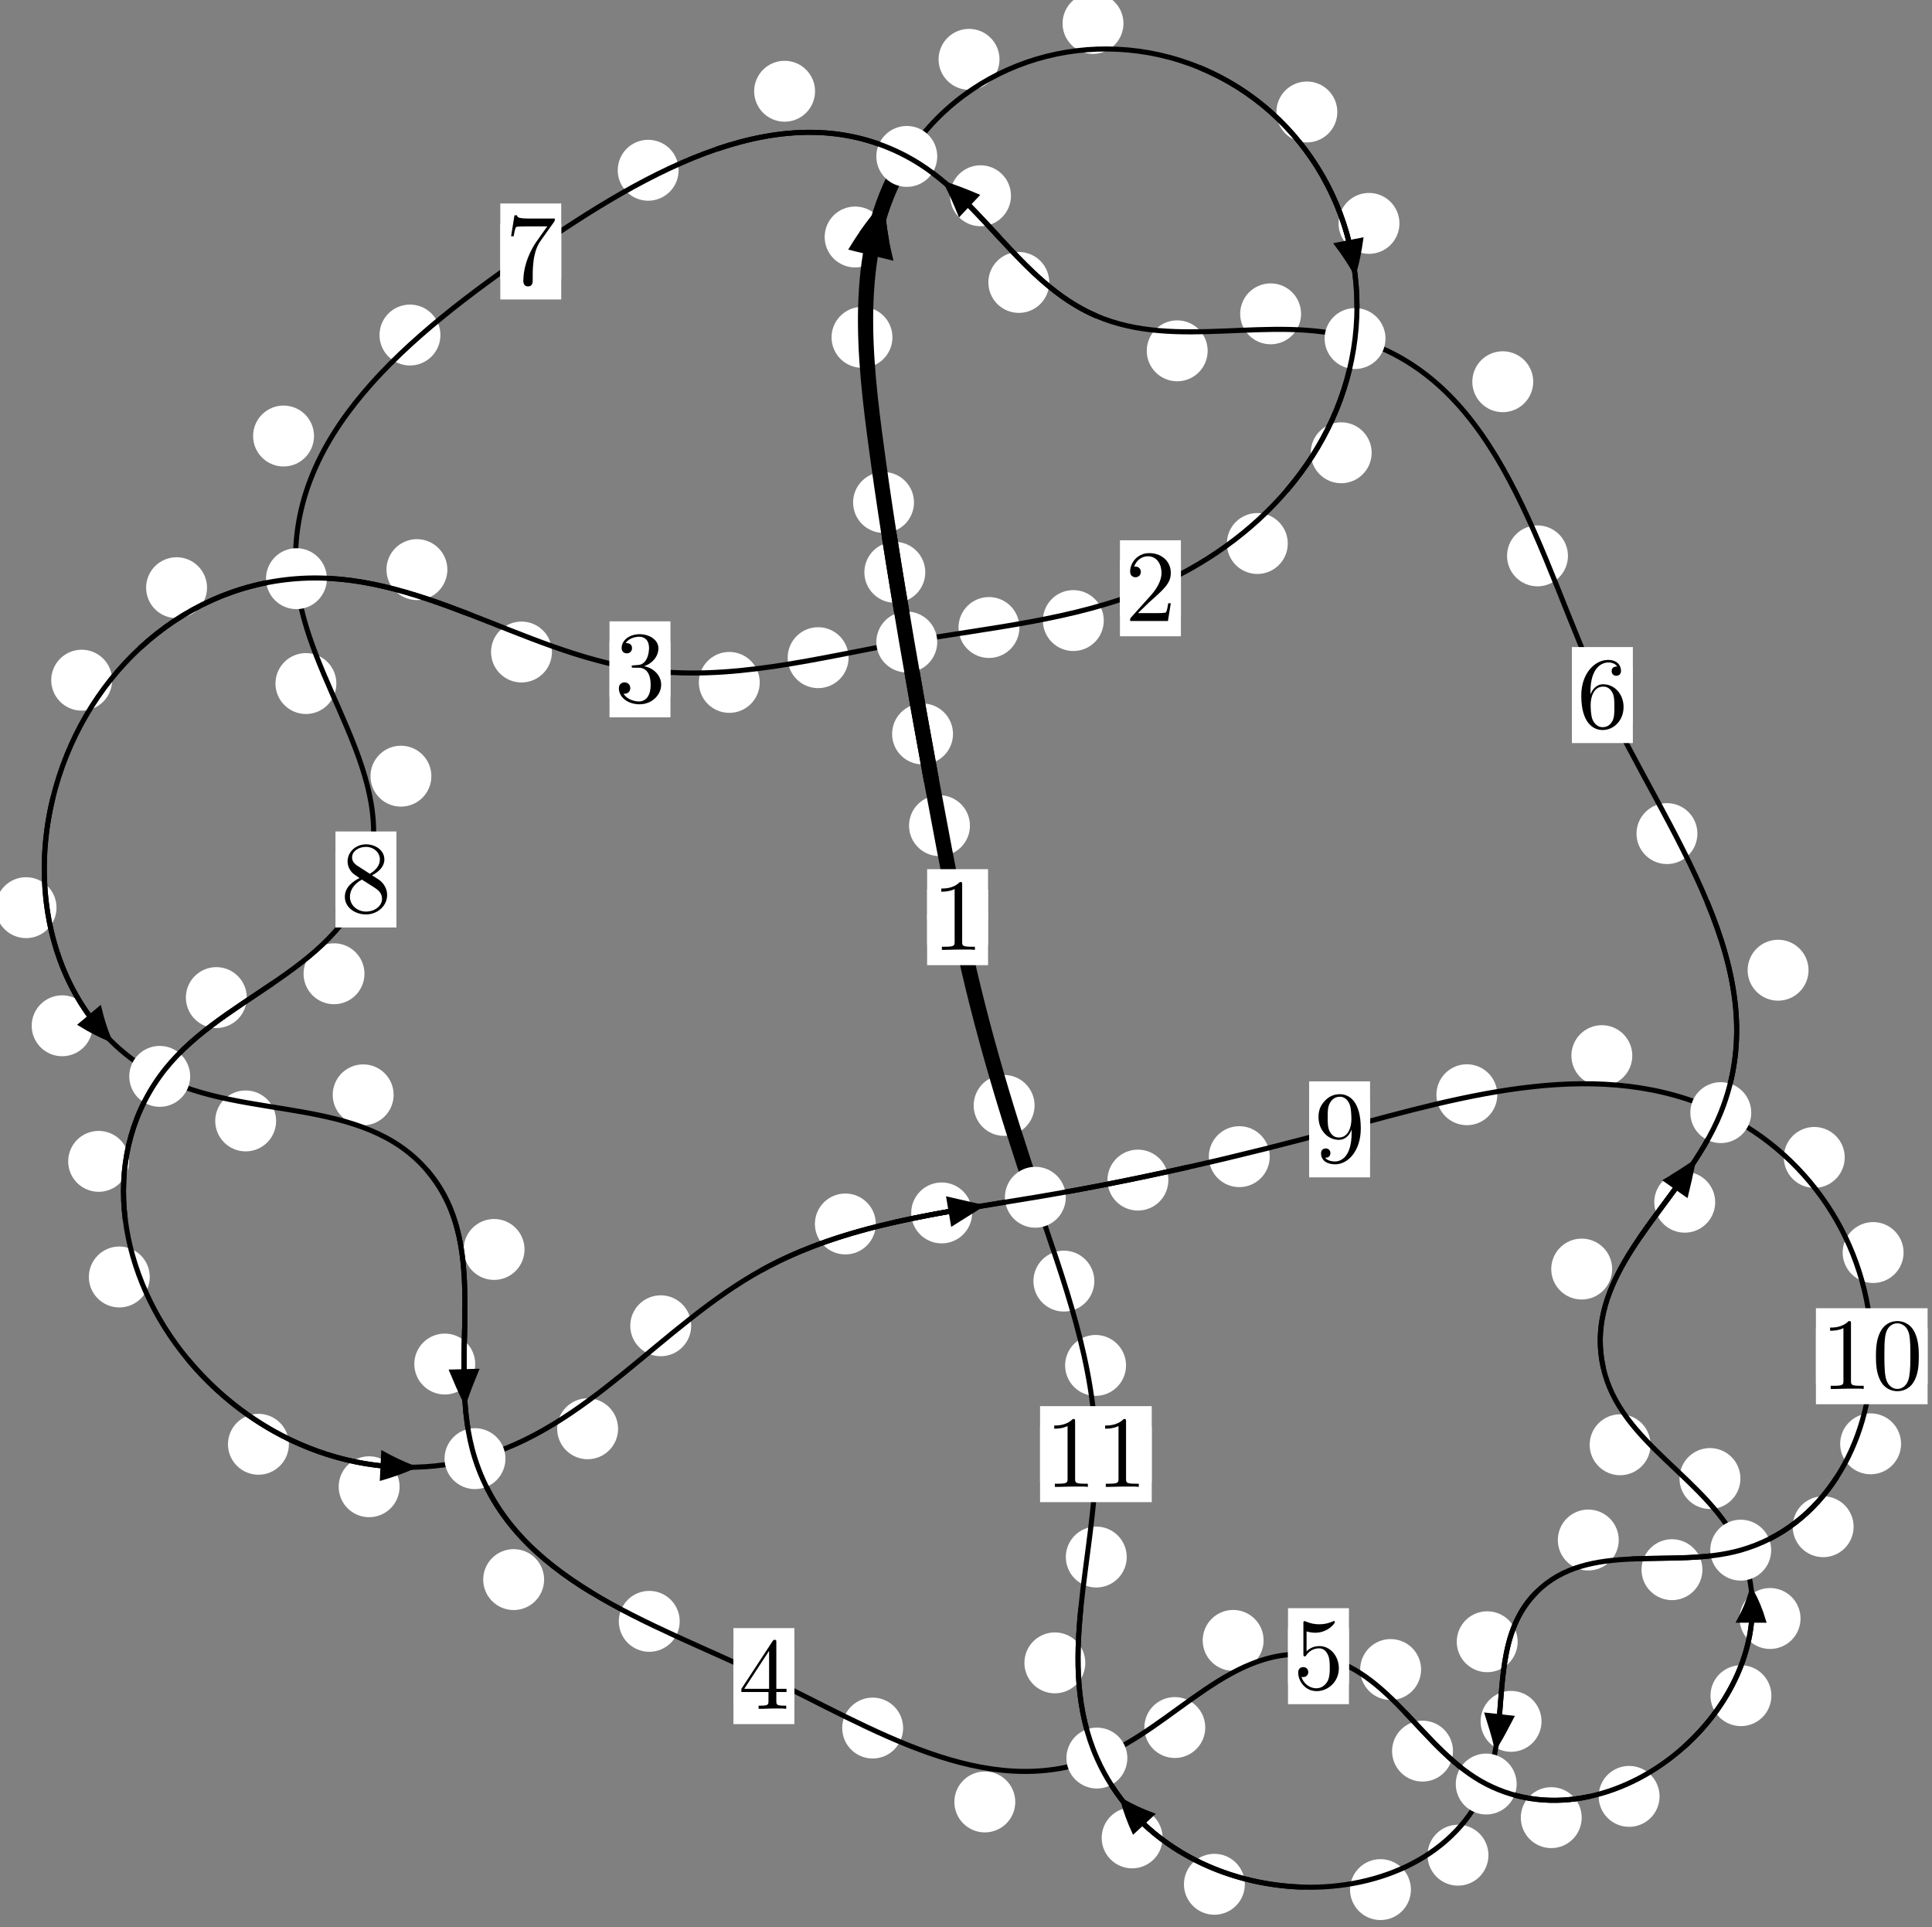 <?xml version="1.0"?>
<!-- Created by MetaPost 1.999 on 2021.07.06:0002 -->
<svg version="1.1" xmlns="http://www.w3.org/2000/svg" xmlns:xlink="http://www.w3.org/1999/xlink" width="189.624" height="189.101" viewBox="0 0 189.624 189.101">
<rect x="0" y="0" width="189.624" height="189.101" fill="#808080" stroke="none"/>
<!-- Original BoundingBox: -89.430145 -125.412384 100.193497 63.689087 -->
  <defs>
    <g transform="scale(0.01,0.01)" id="GLYPHcmr10_48">
      <path style="fill-rule: evenodd;" d="M460 -320C460 -400,455 -480,420 -554C374 -650,292 -666,250 -666C190 -666,117 -640,76 -547C44 -478,39 -400,39 -320C39 -245,43 -155,84 -79C127 2,200 22,249 22C303 22,379 1,423 -94C455 -163,460 -241,460 -320M249 -0C210 -0,151 -25,133 -121C122 -181,122 -273,122 -332C122 -396,122 -462,130 -516C149 -635,224 -644,249 -644C282 -644,348 -626,367 -527C377 -471,377 -395,377 -332C377 -257,377 -189,366 -125C351 -30,294 -0,249 -0"></path>
    </g>
    <g transform="scale(0.01,0.01)" id="GLYPHcmr10_49">
      <path style="fill-rule: evenodd;" d="M294 -640C294 -664,294 -666,271 -666C209 -602,121 -602,89 -602L89 -571C109 -571,168 -571,220 -597L220 -79C220 -43,217 -31,127 -31L95 -31L95 -0L257 -0L130 -3L217 -3L257 -3L297 -3L384 -3L419 -0L419 -31L387 -31C297 -31,294 -42,294 -79"></path>
    </g>
    <g transform="scale(0.01,0.01)" id="GLYPHcmr10_50">
      <path style="fill-rule: evenodd;" d="M127 -77L233 -180C389 -318,449 -372,449 -472C449 -586,359 -666,237 -666C124 -666,50 -574,50 -485C50 -429,100 -429,103 -429C120 -429,155 -441,155 -482C155 -508,137 -534,102 -534C94 -534,92 -534,89 -533C112 -598,166 -635,224 -635C315 -635,358 -554,358 -472C358 -392,308 -313,253 -251L61 -37C50 -26,50 -24,50 -0L421 -0L449 -174L424 -174C419 -144,412 -100,402 -85C395 -77,329 -77,307 -77"></path>
    </g>
    <g transform="scale(0.01,0.01)" id="GLYPHcmr10_51">
      <path style="fill-rule: evenodd;" d="M290 -352C372 -379,430 -449,430 -528C430 -610,342 -666,246 -666C145 -666,69 -606,69 -530C69 -497,91 -478,120 -478C151 -478,171 -500,171 -529C171 -579,124 -579,109 -579C140 -628,206 -641,242 -641C283 -641,338 -619,338 -529C338 -517,336 -459,310 -415C280 -367,246 -364,221 -363C213 -362,189 -360,182 -360C174 -359,167 -358,167 -348C167 -337,174 -337,191 -337L235 -337C317 -337,354 -269,354 -171C354 -35,285 -6,241 -6C198 -6,123 -23,88 -82C123 -77,154 -99,154 -137C154 -173,127 -193,98 -193C74 -193,42 -179,42 -135C42 -44,135 22,244 22C366 22,457 -69,457 -171C457 -253,394 -331,290 -352"></path>
    </g>
    <g transform="scale(0.01,0.01)" id="GLYPHcmr10_52">
      <path style="fill-rule: evenodd;" d="M294 -165L294 -78C294 -42,292 -31,218 -31L197 -31L197 -0L332 -0L238 -3L290 -3L332 -3L374 -3L427 -3L468 -0L468 -31L447 -31C373 -31,371 -42,371 -78L371 -165L471 -165L471 -196L371 -196L371 -651C371 -671,371 -677,355 -677C346 -677,343 -677,335 -665L28 -196L28 -165M300 -196L56 -196L300 -569"></path>
    </g>
    <g transform="scale(0.01,0.01)" id="GLYPHcmr10_53">
      <path style="fill-rule: evenodd;" d="M449 -201C449 -320,367 -420,259 -420C211 -420,168 -404,132 -369L132 -564C152 -558,185 -551,217 -551C340 -551,410 -642,410 -655C410 -661,407 -666,400 -666C399 -666,397 -666,392 -663C372 -654,323 -634,256 -634C216 -634,170 -641,123 -662C115 -665,113 -665,111 -665C101 -665,101 -657,101 -641L101 -345C101 -327,101 -319,115 -319C122 -319,124 -322,128 -328C139 -344,176 -398,257 -398C309 -398,334 -352,342 -334C358 -297,360 -258,360 -208C360 -173,360 -113,336 -71C312 -32,275 -6,229 -6C156 -6,99 -59,82 -118C85 -117,88 -116,99 -116C132 -116,149 -141,149 -165C149 -189,132 -214,99 -214C85 -214,50 -207,50 -161C50 -75,119 22,231 22C347 22,449 -74,449 -201"></path>
    </g>
    <g transform="scale(0.01,0.01)" id="GLYPHcmr10_54">
      <path style="fill-rule: evenodd;" d="M132 -328L132 -352C132 -605,256 -641,307 -641C331 -641,373 -635,395 -601C380 -601,340 -601,340 -556C340 -525,364 -510,386 -510C402 -510,432 -519,432 -558C432 -618,388 -666,305 -666C177 -666,42 -537,42 -316C42 -49,158 22,251 22C362 22,457 -72,457 -204C457 -331,368 -427,257 -427C189 -427,152 -376,132 -328M251 -6C188 -6,158 -66,152 -81C134 -128,134 -208,134 -226C134 -304,166 -404,256 -404C272 -404,318 -404,349 -342C367 -305,367 -254,367 -205C367 -157,367 -107,350 -71C320 -11,274 -6,251 -6"></path>
    </g>
    <g transform="scale(0.01,0.01)" id="GLYPHcmr10_55">
      <path style="fill-rule: evenodd;" d="M476 -609C485 -621,485 -623,485 -644L242 -644C120 -644,118 -657,114 -676L89 -676L56 -470L81 -470C84 -486,93 -549,106 -561C113 -567,191 -567,204 -567L411 -567C400 -551,321 -442,299 -409C209 -274,176 -135,176 -33C176 -23,176 22,222 22C268 22,268 -23,268 -33L268 -84C268 -139,271 -194,279 -248C283 -271,297 -357,341 -419"></path>
    </g>
    <g transform="scale(0.01,0.01)" id="GLYPHcmr10_56">
      <path style="fill-rule: evenodd;" d="M163 -457C117 -487,113 -521,113 -538C113 -599,178 -641,249 -641C322 -641,386 -589,386 -517C386 -460,347 -412,287 -377M309 -362C381 -399,430 -451,430 -517C430 -609,341 -666,250 -666C150 -666,69 -592,69 -499C69 -481,71 -436,113 -389C124 -377,161 -352,186 -335C128 -306,42 -250,42 -151C42 -45,144 22,249 22C362 22,457 -61,457 -168C457 -204,446 -249,408 -291C389 -312,373 -322,309 -362M209 -320L332 -242C360 -223,407 -193,407 -132C407 -58,332 -6,250 -6C164 -6,92 -68,92 -151C92 -209,124 -273,209 -320"></path>
    </g>
    <g transform="scale(0.01,0.01)" id="GLYPHcmr10_57">
      <path style="fill-rule: evenodd;" d="M367 -318L367 -286C367 -52,263 -6,205 -6C188 -6,134 -8,107 -42C151 -42,159 -71,159 -88C159 -119,135 -134,113 -134C97 -134,67 -125,67 -86C67 -19,121 22,206 22C335 22,457 -114,457 -329C457 -598,342 -666,253 -666C198 -666,149 -648,106 -603C65 -558,42 -516,42 -441C42 -316,130 -218,242 -218C303 -218,344 -260,367 -318M243 -241C227 -241,181 -241,150 -304C132 -341,132 -391,132 -440C132 -494,132 -541,153 -578C180 -628,218 -641,253 -641C299 -641,332 -607,349 -562C361 -530,365 -467,365 -421C365 -338,331 -241,243 -241"></path>
    </g>
  </defs>
  <path d="M95.199 81.022C95.199 80.229,94.884 79.469,94.323 78.909C93.763 78.348,93.003 78.033,92.21 78.033C91.417 78.033,90.657 78.348,90.097 78.909C89.536 79.469,89.221 80.229,89.221 81.022C89.221 81.815,89.536 82.575,90.097 83.135C90.657 83.696,91.417 84.011,92.21 84.011C93.003 84.011,93.763 83.696,94.323 83.135C94.884 82.575,95.199 81.815,95.199 81.022Z" style="fill: rgb(100%,100%,100%);stroke: none;"></path>
  <path d="M96.975 90.001C96.975 89.208,96.66 88.448,96.1 87.887C95.539 87.327,94.779 87.012,93.986 87.012C93.194 87.012,92.434 87.327,91.873 87.887C91.313 88.448,90.998 89.208,90.998 90.001C90.998 90.793,91.313 91.554,91.873 92.114C92.434 92.674,93.194 92.989,93.986 92.989C94.779 92.989,95.539 92.674,96.1 92.114C96.66 91.554,96.975 90.793,96.975 90.001Z" style="fill: rgb(100%,100%,100%);stroke: none;"></path>
  <path d="M90.815 56.159C90.815 55.366,90.5 54.606,89.94 54.045C89.379 53.485,88.619 53.17,87.826 53.17C87.034 53.17,86.273 53.485,85.713 54.045C85.153 54.606,84.838 55.366,84.838 56.159C84.838 56.951,85.153 57.712,85.713 58.272C86.273 58.833,87.034 59.147,87.826 59.147C88.619 59.147,89.379 58.833,89.94 58.272C90.5 57.712,90.815 56.951,90.815 56.159Z" style="fill: rgb(100%,100%,100%);stroke: none;"></path>
  <path d="M93.536 72.021C93.536 71.228,93.221 70.468,92.661 69.908C92.1 69.347,91.34 69.032,90.548 69.032C89.755 69.032,88.995 69.347,88.434 69.908C87.874 70.468,87.559 71.228,87.559 72.021C87.559 72.814,87.874 73.574,88.434 74.134C88.995 74.695,89.755 75.01,90.548 75.01C91.34 75.01,92.1 74.695,92.661 74.134C93.221 73.574,93.536 72.814,93.536 72.021Z" style="fill: rgb(100%,100%,100%);stroke: none;"></path>
  <path d="M87.593 33.104C87.593 32.312,87.278 31.551,86.718 30.991C86.157 30.43,85.397 30.115,84.605 30.115C83.812 30.115,83.052 30.43,82.491 30.991C81.931 31.551,81.616 32.312,81.616 33.104C81.616 33.897,81.931 34.657,82.491 35.218C83.052 35.778,83.812 36.093,84.605 36.093C85.397 36.093,86.157 35.778,86.718 35.218C87.278 34.657,87.593 33.897,87.593 33.104Z" style="fill: rgb(100%,100%,100%);stroke: none;"></path>
  <path d="M89.707 49.306C89.707 48.513,89.392 47.753,88.832 47.192C88.271 46.632,87.511 46.317,86.719 46.317C85.926 46.317,85.166 46.632,84.605 47.192C84.045 47.753,83.73 48.513,83.73 49.306C83.73 50.098,84.045 50.858,84.605 51.419C85.166 51.979,85.926 52.294,86.719 52.294C87.511 52.294,88.271 51.979,88.832 51.419C89.392 50.858,89.707 50.098,89.707 49.306Z" style="fill: rgb(100%,100%,100%);stroke: none;"></path>
  <path d="M98.099 5.823C98.099 5.03,97.784 4.27,97.223 3.71C96.663 3.149,95.903 2.834,95.11 2.834C94.317 2.834,93.557 3.149,92.997 3.71C92.436 4.27,92.121 5.03,92.121 5.823C92.121 6.616,92.436 7.376,92.997 7.936C93.557 8.497,94.317 8.812,95.11 8.812C95.903 8.812,96.663 8.497,97.223 7.936C97.784 7.376,98.099 6.616,98.099 5.823Z" style="fill: rgb(100%,100%,100%);stroke: none;"></path>
  <path d="M86.918 23.255C86.918 22.463,86.603 21.702,86.043 21.142C85.482 20.581,84.722 20.267,83.929 20.267C83.137 20.267,82.377 20.581,81.816 21.142C81.256 21.702,80.941 22.463,80.941 23.255C80.941 24.048,81.256 24.808,81.816 25.369C82.377 25.929,83.137 26.244,83.929 26.244C84.722 26.244,85.482 25.929,86.043 25.369C86.603 24.808,86.918 24.048,86.918 23.255Z" style="fill: rgb(100%,100%,100%);stroke: none;"></path>
  <path d="M131.257 10.988C131.257 10.195,130.942 9.435,130.382 8.874C129.821 8.314,129.061 7.999,128.268 7.999C127.476 7.999,126.715 8.314,126.155 8.874C125.595 9.435,125.28 10.195,125.28 10.988C125.28 11.78,125.595 12.541,126.155 13.101C126.715 13.662,127.476 13.976,128.268 13.976C129.061 13.976,129.821 13.662,130.382 13.101C130.942 12.541,131.257 11.78,131.257 10.988Z" style="fill: rgb(100%,100%,100%);stroke: none;"></path>
  <path d="M110.267 2.3C110.267 1.507,109.952 0.747,109.392 0.186C108.832 -0.374,108.071 -0.689,107.279 -0.689C106.486 -0.689,105.726 -0.374,105.165 0.186C104.605 0.747,104.29 1.507,104.29 2.3C104.29 3.092,104.605 3.852,105.165 4.413C105.726 4.973,106.486 5.288,107.279 5.288C108.071 5.288,108.832 4.973,109.392 4.413C109.952 3.852,110.267 3.092,110.267 2.3Z" style="fill: rgb(100%,100%,100%);stroke: none;"></path>
  <path d="M134.627 44.43C134.627 43.637,134.312 42.877,133.751 42.317C133.191 41.756,132.431 41.441,131.638 41.441C130.845 41.441,130.085 41.756,129.525 42.317C128.964 42.877,128.649 43.637,128.649 44.43C128.649 45.223,128.964 45.983,129.525 46.543C130.085 47.104,130.845 47.419,131.638 47.419C132.431 47.419,133.191 47.104,133.751 46.543C134.312 45.983,134.627 45.223,134.627 44.43Z" style="fill: rgb(100%,100%,100%);stroke: none;"></path>
  <path d="M137.354 21.921C137.354 21.128,137.039 20.368,136.479 19.808C135.918 19.247,135.158 18.932,134.365 18.932C133.573 18.932,132.813 19.247,132.252 19.808C131.692 20.368,131.377 21.128,131.377 21.921C131.377 22.714,131.692 23.474,132.252 24.034C132.813 24.595,133.573 24.91,134.365 24.91C135.158 24.91,135.918 24.595,136.479 24.034C137.039 23.474,137.354 22.714,137.354 21.921Z" style="fill: rgb(100%,100%,100%);stroke: none;"></path>
  <path d="M108.334 60.895C108.334 60.102,108.019 59.342,107.459 58.781C106.898 58.221,106.138 57.906,105.345 57.906C104.553 57.906,103.793 58.221,103.232 58.781C102.672 59.342,102.357 60.102,102.357 60.895C102.357 61.687,102.672 62.448,103.232 63.008C103.793 63.569,104.553 63.883,105.345 63.883C106.138 63.883,106.898 63.569,107.459 63.008C108.019 62.448,108.334 61.687,108.334 60.895Z" style="fill: rgb(100%,100%,100%);stroke: none;"></path>
  <path d="M126.394 53.333C126.394 52.541,126.079 51.78,125.519 51.22C124.958 50.659,124.198 50.344,123.406 50.344C122.613 50.344,121.853 50.659,121.292 51.22C120.732 51.78,120.417 52.541,120.417 53.333C120.417 54.126,120.732 54.886,121.292 55.447C121.853 56.007,122.613 56.322,123.406 56.322C124.198 56.322,124.958 56.007,125.519 55.447C126.079 54.886,126.394 54.126,126.394 53.333Z" style="fill: rgb(100%,100%,100%);stroke: none;"></path>
  <path d="M83.288 64.536C83.288 63.743,82.973 62.983,82.412 62.423C81.852 61.862,81.092 61.547,80.299 61.547C79.506 61.547,78.746 61.862,78.186 62.423C77.625 62.983,77.31 63.743,77.31 64.536C77.31 65.329,77.625 66.089,78.186 66.649C78.746 67.21,79.506 67.525,80.299 67.525C81.092 67.525,81.852 67.21,82.412 66.649C82.973 66.089,83.288 65.329,83.288 64.536Z" style="fill: rgb(100%,100%,100%);stroke: none;"></path>
  <path d="M100.054 61.576C100.054 60.784,99.74 60.023,99.179 59.463C98.619 58.902,97.858 58.588,97.066 58.588C96.273 58.588,95.513 58.902,94.952 59.463C94.392 60.023,94.077 60.784,94.077 61.576C94.077 62.369,94.392 63.129,94.952 63.69C95.513 64.25,96.273 64.565,97.066 64.565C97.858 64.565,98.619 64.25,99.179 63.69C99.74 63.129,100.054 62.369,100.054 61.576Z" style="fill: rgb(100%,100%,100%);stroke: none;"></path>
  <path d="M54.173 63.981C54.173 63.189,53.858 62.429,53.297 61.868C52.737 61.308,51.977 60.993,51.184 60.993C50.391 60.993,49.631 61.308,49.071 61.868C48.51 62.429,48.195 63.189,48.195 63.981C48.195 64.774,48.51 65.534,49.071 66.095C49.631 66.655,50.391 66.97,51.184 66.97C51.977 66.97,52.737 66.655,53.297 66.095C53.858 65.534,54.173 64.774,54.173 63.981Z" style="fill: rgb(100%,100%,100%);stroke: none;"></path>
  <path d="M74.568 66.963C74.568 66.171,74.253 65.41,73.693 64.85C73.133 64.289,72.372 63.974,71.58 63.974C70.787 63.974,70.027 64.289,69.466 64.85C68.906 65.41,68.591 66.171,68.591 66.963C68.591 67.756,68.906 68.516,69.466 69.077C70.027 69.637,70.787 69.952,71.58 69.952C72.372 69.952,73.133 69.637,73.693 69.077C74.253 68.516,74.568 67.756,74.568 66.963Z" style="fill: rgb(100%,100%,100%);stroke: none;"></path>
  <path d="M20.319 57.67C20.319 56.877,20.004 56.117,19.443 55.556C18.883 54.996,18.123 54.681,17.33 54.681C16.537 54.681,15.777 54.996,15.217 55.556C14.656 56.117,14.341 56.877,14.341 57.67C14.341 58.462,14.656 59.222,15.217 59.783C15.777 60.343,16.537 60.658,17.33 60.658C18.123 60.658,18.883 60.343,19.443 59.783C20.004 59.222,20.319 58.462,20.319 57.67Z" style="fill: rgb(100%,100%,100%);stroke: none;"></path>
  <path d="M43.908 55.895C43.908 55.103,43.593 54.342,43.033 53.782C42.472 53.222,41.712 52.907,40.92 52.907C40.127 52.907,39.367 53.222,38.806 53.782C38.246 54.342,37.931 55.103,37.931 55.895C37.931 56.688,38.246 57.448,38.806 58.009C39.367 58.569,40.127 58.884,40.92 58.884C41.712 58.884,42.472 58.569,43.033 58.009C43.593 57.448,43.908 56.688,43.908 55.895Z" style="fill: rgb(100%,100%,100%);stroke: none;"></path>
  <path d="M5.547 89.068C5.547 88.275,5.232 87.515,4.672 86.955C4.111 86.394,3.351 86.079,2.559 86.079C1.766 86.079,1.006 86.394,0.445 86.955C-0.115 87.515,-0.43 88.275,-0.43 89.068C-0.43 89.861,-0.115 90.621,0.445 91.181C1.006 91.742,1.766 92.057,2.559 92.057C3.351 92.057,4.111 91.742,4.672 91.181C5.232 90.621,5.547 89.861,5.547 89.068Z" style="fill: rgb(100%,100%,100%);stroke: none;"></path>
  <path d="M11.006 66.744C11.006 65.952,10.691 65.191,10.13 64.631C9.57 64.071,8.81 63.756,8.017 63.756C7.224 63.756,6.464 64.071,5.904 64.631C5.343 65.191,5.028 65.952,5.028 66.744C5.028 67.537,5.343 68.297,5.904 68.858C6.464 69.418,7.224 69.733,8.017 69.733C8.81 69.733,9.57 69.418,10.13 68.858C10.691 68.297,11.006 67.537,11.006 66.744Z" style="fill: rgb(100%,100%,100%);stroke: none;"></path>
  <path d="M27.101 109.995C27.101 109.202,26.786 108.442,26.226 107.882C25.665 107.321,24.905 107.006,24.113 107.006C23.32 107.006,22.56 107.321,21.999 107.882C21.439 108.442,21.124 109.202,21.124 109.995C21.124 110.788,21.439 111.548,21.999 112.108C22.56 112.669,23.32 112.984,24.113 112.984C24.905 112.984,25.665 112.669,26.226 112.108C26.786 111.548,27.101 110.788,27.101 109.995Z" style="fill: rgb(100%,100%,100%);stroke: none;"></path>
  <path d="M9.088 100.658C9.088 99.865,8.773 99.105,8.213 98.545C7.652 97.984,6.892 97.669,6.1 97.669C5.307 97.669,4.547 97.984,3.986 98.545C3.426 99.105,3.111 99.865,3.111 100.658C3.111 101.451,3.426 102.211,3.986 102.772C4.547 103.332,5.307 103.647,6.1 103.647C6.892 103.647,7.652 103.332,8.213 102.772C8.773 102.211,9.088 101.451,9.088 100.658Z" style="fill: rgb(100%,100%,100%);stroke: none;"></path>
  <path d="M51.482 122.607C51.482 121.814,51.167 121.054,50.607 120.494C50.046 119.933,49.286 119.618,48.493 119.618C47.701 119.618,46.94 119.933,46.38 120.494C45.819 121.054,45.504 121.814,45.504 122.607C45.504 123.4,45.819 124.16,46.38 124.72C46.94 125.281,47.701 125.596,48.493 125.596C49.286 125.596,50.046 125.281,50.607 124.72C51.167 124.16,51.482 123.4,51.482 122.607Z" style="fill: rgb(100%,100%,100%);stroke: none;"></path>
  <path d="M38.634 107.435C38.634 106.642,38.319 105.882,37.758 105.321C37.198 104.761,36.438 104.446,35.645 104.446C34.852 104.446,34.092 104.761,33.532 105.321C32.971 105.882,32.656 106.642,32.656 107.435C32.656 108.227,32.971 108.987,33.532 109.548C34.092 110.108,34.852 110.423,35.645 110.423C36.438 110.423,37.198 110.108,37.758 109.548C38.319 108.987,38.634 108.227,38.634 107.435Z" style="fill: rgb(100%,100%,100%);stroke: none;"></path>
  <path d="M53.404 155.003C53.404 154.21,53.089 153.45,52.528 152.889C51.968 152.329,51.208 152.014,50.415 152.014C49.622 152.014,48.862 152.329,48.302 152.889C47.741 153.45,47.426 154.21,47.426 155.003C47.426 155.795,47.741 156.555,48.302 157.116C48.862 157.676,49.622 157.991,50.415 157.991C51.208 157.991,51.968 157.676,52.528 157.116C53.089 156.555,53.404 155.795,53.404 155.003Z" style="fill: rgb(100%,100%,100%);stroke: none;"></path>
  <path d="M46.642 133.851C46.642 133.058,46.327 132.298,45.766 131.738C45.206 131.177,44.446 130.862,43.653 130.862C42.86 130.862,42.1 131.177,41.54 131.738C40.979 132.298,40.664 133.058,40.664 133.851C40.664 134.644,40.979 135.404,41.54 135.964C42.1 136.525,42.86 136.84,43.653 136.84C44.446 136.84,45.206 136.525,45.766 135.964C46.327 135.404,46.642 134.644,46.642 133.851Z" style="fill: rgb(100%,100%,100%);stroke: none;"></path>
  <path d="M88.64 169.571C88.64 168.778,88.325 168.018,87.764 167.458C87.204 166.897,86.444 166.582,85.651 166.582C84.858 166.582,84.098 166.897,83.538 167.458C82.977 168.018,82.662 168.778,82.662 169.571C82.662 170.364,82.977 171.124,83.538 171.684C84.098 172.245,84.858 172.56,85.651 172.56C86.444 172.56,87.204 172.245,87.764 171.684C88.325 171.124,88.64 170.364,88.64 169.571Z" style="fill: rgb(100%,100%,100%);stroke: none;"></path>
  <path d="M66.713 159.1C66.713 158.307,66.399 157.547,65.838 156.986C65.278 156.426,64.517 156.111,63.725 156.111C62.932 156.111,62.172 156.426,61.611 156.986C61.051 157.547,60.736 158.307,60.736 159.1C60.736 159.892,61.051 160.652,61.611 161.213C62.172 161.773,62.932 162.088,63.725 162.088C64.517 162.088,65.278 161.773,65.838 161.213C66.399 160.652,66.713 159.892,66.713 159.1Z" style="fill: rgb(100%,100%,100%);stroke: none;"></path>
  <path d="M118.295 169.52C118.295 168.727,117.98 167.967,117.42 167.406C116.859 166.846,116.099 166.531,115.307 166.531C114.514 166.531,113.754 166.846,113.193 167.406C112.633 167.967,112.318 168.727,112.318 169.52C112.318 170.312,112.633 171.072,113.193 171.633C113.754 172.193,114.514 172.508,115.307 172.508C116.099 172.508,116.859 172.193,117.42 171.633C117.98 171.072,118.295 170.312,118.295 169.52Z" style="fill: rgb(100%,100%,100%);stroke: none;"></path>
  <path d="M99.648 176.822C99.648 176.029,99.333 175.269,98.772 174.709C98.212 174.148,97.452 173.833,96.659 173.833C95.866 173.833,95.106 174.148,94.546 174.709C93.985 175.269,93.67 176.029,93.67 176.822C93.67 177.615,93.985 178.375,94.546 178.935C95.106 179.496,95.866 179.811,96.659 179.811C97.452 179.811,98.212 179.496,98.772 178.935C99.333 178.375,99.648 177.615,99.648 176.822Z" style="fill: rgb(100%,100%,100%);stroke: none;"></path>
  <path d="M139.478 163.827C139.478 163.035,139.163 162.274,138.603 161.714C138.042 161.154,137.282 160.839,136.489 160.839C135.697 160.839,134.937 161.154,134.376 161.714C133.816 162.274,133.501 163.035,133.501 163.827C133.501 164.62,133.816 165.38,134.376 165.941C134.937 166.501,135.697 166.816,136.489 166.816C137.282 166.816,138.042 166.501,138.603 165.941C139.163 165.38,139.478 164.62,139.478 163.827Z" style="fill: rgb(100%,100%,100%);stroke: none;"></path>
  <path d="M124.021 160.97C124.021 160.177,123.706 159.417,123.146 158.856C122.585 158.296,121.825 157.981,121.032 157.981C120.24 157.981,119.479 158.296,118.919 158.856C118.358 159.417,118.044 160.177,118.044 160.97C118.044 161.762,118.358 162.522,118.919 163.083C119.479 163.643,120.24 163.958,121.032 163.958C121.825 163.958,122.585 163.643,123.146 163.083C123.706 162.522,124.021 161.762,124.021 160.97Z" style="fill: rgb(100%,100%,100%);stroke: none;"></path>
  <path d="M155.243 178.362C155.243 177.569,154.928 176.809,154.367 176.248C153.807 175.688,153.047 175.373,152.254 175.373C151.461 175.373,150.701 175.688,150.141 176.248C149.58 176.809,149.265 177.569,149.265 178.362C149.265 179.154,149.58 179.915,150.141 180.475C150.701 181.036,151.461 181.351,152.254 181.351C153.047 181.351,153.807 181.036,154.367 180.475C154.928 179.915,155.243 179.154,155.243 178.362Z" style="fill: rgb(100%,100%,100%);stroke: none;"></path>
  <path d="M142.609 171.834C142.609 171.042,142.294 170.281,141.733 169.721C141.173 169.161,140.413 168.846,139.62 168.846C138.827 168.846,138.067 169.161,137.507 169.721C136.946 170.281,136.631 171.042,136.631 171.834C136.631 172.627,136.946 173.387,137.507 173.948C138.067 174.508,138.827 174.823,139.62 174.823C140.413 174.823,141.173 174.508,141.733 173.948C142.294 173.387,142.609 172.627,142.609 171.834Z" style="fill: rgb(100%,100%,100%);stroke: none;"></path>
  <path d="M173.86 166.393C173.86 165.601,173.545 164.841,172.985 164.28C172.424 163.72,171.664 163.405,170.872 163.405C170.079 163.405,169.319 163.72,168.758 164.28C168.198 164.841,167.883 165.601,167.883 166.393C167.883 167.186,168.198 167.946,168.758 168.507C169.319 169.067,170.079 169.382,170.872 169.382C171.664 169.382,172.424 169.067,172.985 168.507C173.545 167.946,173.86 167.186,173.86 166.393Z" style="fill: rgb(100%,100%,100%);stroke: none;"></path>
  <path d="M162.884 176.276C162.884 175.483,162.569 174.723,162.009 174.162C161.448 173.602,160.688 173.287,159.895 173.287C159.103 173.287,158.342 173.602,157.782 174.162C157.221 174.723,156.907 175.483,156.907 176.276C156.907 177.068,157.221 177.828,157.782 178.389C158.342 178.949,159.103 179.264,159.895 179.264C160.688 179.264,161.448 178.949,162.009 178.389C162.569 177.828,162.884 177.068,162.884 176.276Z" style="fill: rgb(100%,100%,100%);stroke: none;"></path>
  <path d="M170.82 145.086C170.82 144.293,170.505 143.533,169.945 142.973C169.384 142.412,168.624 142.097,167.831 142.097C167.039 142.097,166.278 142.412,165.718 142.973C165.157 143.533,164.843 144.293,164.843 145.086C164.843 145.879,165.157 146.639,165.718 147.199C166.278 147.76,167.039 148.075,167.831 148.075C168.624 148.075,169.384 147.76,169.945 147.199C170.505 146.639,170.82 145.879,170.82 145.086Z" style="fill: rgb(100%,100%,100%);stroke: none;"></path>
  <path d="M176.72 158.82C176.72 158.027,176.405 157.267,175.845 156.707C175.284 156.146,174.524 155.831,173.731 155.831C172.939 155.831,172.178 156.146,171.618 156.707C171.057 157.267,170.742 158.027,170.742 158.82C170.742 159.613,171.057 160.373,171.618 160.933C172.178 161.494,172.939 161.809,173.731 161.809C174.524 161.809,175.284 161.494,175.845 160.933C176.405 160.373,176.72 159.613,176.72 158.82Z" style="fill: rgb(100%,100%,100%);stroke: none;"></path>
  <path d="M158.23 124.531C158.23 123.738,157.915 122.978,157.355 122.417C156.794 121.857,156.034 121.542,155.241 121.542C154.449 121.542,153.688 121.857,153.128 122.417C152.567 122.978,152.253 123.738,152.253 124.531C152.253 125.323,152.567 126.083,153.128 126.644C153.688 127.204,154.449 127.519,155.241 127.519C156.034 127.519,156.794 127.204,157.355 126.644C157.915 126.083,158.23 125.323,158.23 124.531Z" style="fill: rgb(100%,100%,100%);stroke: none;"></path>
  <path d="M162.002 141.772C162.002 140.979,161.687 140.219,161.127 139.659C160.566 139.098,159.806 138.783,159.013 138.783C158.221 138.783,157.46 139.098,156.9 139.659C156.339 140.219,156.024 140.979,156.024 141.772C156.024 142.565,156.339 143.325,156.9 143.885C157.46 144.446,158.221 144.761,159.013 144.761C159.806 144.761,160.566 144.446,161.127 143.885C161.687 143.325,162.002 142.565,162.002 141.772Z" style="fill: rgb(100%,100%,100%);stroke: none;"></path>
  <path d="M177.506 95.205C177.506 94.412,177.191 93.652,176.63 93.092C176.07 92.531,175.31 92.216,174.517 92.216C173.724 92.216,172.964 92.531,172.404 93.092C171.843 93.652,171.528 94.412,171.528 95.205C171.528 95.998,171.843 96.758,172.404 97.318C172.964 97.879,173.724 98.194,174.517 98.194C175.31 98.194,176.07 97.879,176.63 97.318C177.191 96.758,177.506 95.998,177.506 95.205Z" style="fill: rgb(100%,100%,100%);stroke: none;"></path>
  <path d="M168.344 117.971C168.344 117.178,168.029 116.418,167.468 115.858C166.908 115.297,166.148 114.982,165.355 114.982C164.562 114.982,163.802 115.297,163.242 115.858C162.681 116.418,162.366 117.178,162.366 117.971C162.366 118.764,162.681 119.524,163.242 120.084C163.802 120.645,164.562 120.96,165.355 120.96C166.148 120.96,166.908 120.645,167.468 120.084C168.029 119.524,168.344 118.764,168.344 117.971Z" style="fill: rgb(100%,100%,100%);stroke: none;"></path>
  <path d="M153.893 54.548C153.893 53.755,153.578 52.995,153.018 52.434C152.457 51.874,151.697 51.559,150.904 51.559C150.112 51.559,149.352 51.874,148.791 52.434C148.231 52.995,147.916 53.755,147.916 54.548C147.916 55.34,148.231 56.1,148.791 56.661C149.352 57.221,150.112 57.536,150.904 57.536C151.697 57.536,152.457 57.221,153.018 56.661C153.578 56.1,153.893 55.34,153.893 54.548Z" style="fill: rgb(100%,100%,100%);stroke: none;"></path>
  <path d="M166.599 81.8C166.599 81.008,166.284 80.247,165.723 79.687C165.163 79.126,164.403 78.811,163.61 78.811C162.817 78.811,162.057 79.126,161.497 79.687C160.936 80.247,160.621 81.008,160.621 81.8C160.621 82.593,160.936 83.353,161.497 83.914C162.057 84.474,162.817 84.789,163.61 84.789C164.403 84.789,165.163 84.474,165.723 83.914C166.284 83.353,166.599 82.593,166.599 81.8Z" style="fill: rgb(100%,100%,100%);stroke: none;"></path>
  <path d="M127.699 30.797C127.699 30.004,127.384 29.244,126.824 28.683C126.263 28.123,125.503 27.808,124.71 27.808C123.918 27.808,123.157 28.123,122.597 28.683C122.037 29.244,121.722 30.004,121.722 30.797C121.722 31.589,122.037 32.35,122.597 32.91C123.157 33.471,123.918 33.785,124.71 33.785C125.503 33.785,126.263 33.471,126.824 32.91C127.384 32.35,127.699 31.589,127.699 30.797Z" style="fill: rgb(100%,100%,100%);stroke: none;"></path>
  <path d="M150.484 37.459C150.484 36.666,150.169 35.906,149.609 35.345C149.048 34.785,148.288 34.47,147.495 34.47C146.703 34.47,145.942 34.785,145.382 35.345C144.822 35.906,144.507 36.666,144.507 37.459C144.507 38.251,144.822 39.011,145.382 39.572C145.942 40.132,146.703 40.447,147.495 40.447C148.288 40.447,149.048 40.132,149.609 39.572C150.169 39.011,150.484 38.251,150.484 37.459Z" style="fill: rgb(100%,100%,100%);stroke: none;"></path>
  <path d="M102.985 27.714C102.985 26.922,102.67 26.161,102.11 25.601C101.549 25.041,100.789 24.726,99.997 24.726C99.204 24.726,98.444 25.041,97.883 25.601C97.323 26.161,97.008 26.922,97.008 27.714C97.008 28.507,97.323 29.267,97.883 29.828C98.444 30.388,99.204 30.703,99.997 30.703C100.789 30.703,101.549 30.388,102.11 29.828C102.67 29.267,102.985 28.507,102.985 27.714Z" style="fill: rgb(100%,100%,100%);stroke: none;"></path>
  <path d="M118.53 34.426C118.53 33.633,118.215 32.873,117.655 32.313C117.094 31.752,116.334 31.437,115.542 31.437C114.749 31.437,113.989 31.752,113.428 32.313C112.868 32.873,112.553 33.633,112.553 34.426C112.553 35.219,112.868 35.979,113.428 36.539C113.989 37.1,114.749 37.415,115.542 37.415C116.334 37.415,117.094 37.1,117.655 36.539C118.215 35.979,118.53 35.219,118.53 34.426Z" style="fill: rgb(100%,100%,100%);stroke: none;"></path>
  <path d="M79.997 8.954C79.997 8.162,79.682 7.401,79.121 6.841C78.561 6.28,77.801 5.966,77.008 5.966C76.215 5.966,75.455 6.28,74.895 6.841C74.334 7.401,74.019 8.162,74.019 8.954C74.019 9.747,74.334 10.507,74.895 11.068C75.455 11.628,76.215 11.943,77.008 11.943C77.801 11.943,78.561 11.628,79.121 11.068C79.682 10.507,79.997 9.747,79.997 8.954Z" style="fill: rgb(100%,100%,100%);stroke: none;"></path>
  <path d="M99.227 19.209C99.227 18.416,98.912 17.656,98.351 17.096C97.791 16.535,97.031 16.22,96.238 16.22C95.445 16.22,94.685 16.535,94.125 17.096C93.564 17.656,93.249 18.416,93.249 19.209C93.249 20.002,93.564 20.762,94.125 21.322C94.685 21.883,95.445 22.198,96.238 22.198C97.031 22.198,97.791 21.883,98.351 21.322C98.912 20.762,99.227 20.002,99.227 19.209Z" style="fill: rgb(100%,100%,100%);stroke: none;"></path>
  <path d="M43.227 32.876C43.227 32.083,42.912 31.323,42.351 30.763C41.791 30.202,41.031 29.887,40.238 29.887C39.445 29.887,38.685 30.202,38.124 30.763C37.564 31.323,37.249 32.083,37.249 32.876C37.249 33.669,37.564 34.429,38.124 34.989C38.685 35.55,39.445 35.865,40.238 35.865C41.031 35.865,41.791 35.55,42.351 34.989C42.912 34.429,43.227 33.669,43.227 32.876Z" style="fill: rgb(100%,100%,100%);stroke: none;"></path>
  <path d="M66.607 16.707C66.607 15.914,66.292 15.154,65.732 14.594C65.171 14.033,64.411 13.718,63.618 13.718C62.826 13.718,62.065 14.033,61.505 14.594C60.944 15.154,60.63 15.914,60.63 16.707C60.63 17.5,60.944 18.26,61.505 18.82C62.065 19.381,62.826 19.696,63.618 19.696C64.411 19.696,65.171 19.381,65.732 18.82C66.292 18.26,66.607 17.5,66.607 16.707Z" style="fill: rgb(100%,100%,100%);stroke: none;"></path>
  <path d="M33.014 67.075C33.014 66.282,32.699 65.522,32.139 64.962C31.578 64.401,30.818 64.086,30.025 64.086C29.233 64.086,28.472 64.401,27.912 64.962C27.352 65.522,27.037 66.282,27.037 67.075C27.037 67.868,27.352 68.628,27.912 69.188C28.472 69.749,29.233 70.064,30.025 70.064C30.818 70.064,31.578 69.749,32.139 69.188C32.699 68.628,33.014 67.868,33.014 67.075Z" style="fill: rgb(100%,100%,100%);stroke: none;"></path>
  <path d="M30.82 42.786C30.82 41.993,30.505 41.233,29.944 40.673C29.384 40.112,28.624 39.797,27.831 39.797C27.038 39.797,26.278 40.112,25.718 40.673C25.157 41.233,24.842 41.993,24.842 42.786C24.842 43.579,25.157 44.339,25.718 44.899C26.278 45.46,27.038 45.775,27.831 45.775C28.624 45.775,29.384 45.46,29.944 44.899C30.505 44.339,30.82 43.579,30.82 42.786Z" style="fill: rgb(100%,100%,100%);stroke: none;"></path>
  <path d="M35.772 95.553C35.772 94.76,35.457 94,34.896 93.44C34.336 92.879,33.576 92.564,32.783 92.564C31.99 92.564,31.23 92.879,30.67 93.44C30.109 94,29.794 94.76,29.794 95.553C29.794 96.346,30.109 97.106,30.67 97.666C31.23 98.227,31.99 98.542,32.783 98.542C33.576 98.542,34.336 98.227,34.896 97.666C35.457 97.106,35.772 96.346,35.772 95.553Z" style="fill: rgb(100%,100%,100%);stroke: none;"></path>
  <path d="M42.339 76.165C42.339 75.372,42.024 74.612,41.464 74.052C40.903 73.491,40.143 73.176,39.351 73.176C38.558 73.176,37.798 73.491,37.237 74.052C36.677 74.612,36.362 75.372,36.362 76.165C36.362 76.958,36.677 77.718,37.237 78.278C37.798 78.839,38.558 79.154,39.351 79.154C40.143 79.154,40.903 78.839,41.464 78.278C42.024 77.718,42.339 76.958,42.339 76.165Z" style="fill: rgb(100%,100%,100%);stroke: none;"></path>
  <path d="M12.67 113.961C12.67 113.169,12.355 112.409,11.795 111.848C11.234 111.288,10.474 110.973,9.681 110.973C8.889 110.973,8.128 111.288,7.568 111.848C7.007 112.409,6.693 113.169,6.693 113.961C6.693 114.754,7.007 115.514,7.568 116.075C8.128 116.635,8.889 116.95,9.681 116.95C10.474 116.95,11.234 116.635,11.795 116.075C12.355 115.514,12.67 114.754,12.67 113.961Z" style="fill: rgb(100%,100%,100%);stroke: none;"></path>
  <path d="M24.222 97.892C24.222 97.099,23.907 96.339,23.346 95.779C22.786 95.218,22.026 94.903,21.233 94.903C20.44 94.903,19.68 95.218,19.12 95.779C18.559 96.339,18.244 97.099,18.244 97.892C18.244 98.685,18.559 99.445,19.12 100.005C19.68 100.566,20.44 100.881,21.233 100.881C22.026 100.881,22.786 100.566,23.346 100.005C23.907 99.445,24.222 98.685,24.222 97.892Z" style="fill: rgb(100%,100%,100%);stroke: none;"></path>
  <path d="M28.354 141.723C28.354 140.931,28.039 140.171,27.478 139.61C26.918 139.05,26.158 138.735,25.365 138.735C24.572 138.735,23.812 139.05,23.252 139.61C22.691 140.171,22.376 140.931,22.376 141.723C22.376 142.516,22.691 143.276,23.252 143.837C23.812 144.397,24.572 144.712,25.365 144.712C26.158 144.712,26.918 144.397,27.478 143.837C28.039 143.276,28.354 142.516,28.354 141.723Z" style="fill: rgb(100%,100%,100%);stroke: none;"></path>
  <path d="M14.699 125.308C14.699 124.515,14.384 123.755,13.824 123.195C13.263 122.634,12.503 122.319,11.71 122.319C10.918 122.319,10.157 122.634,9.597 123.195C9.036 123.755,8.721 124.515,8.721 125.308C8.721 126.101,9.036 126.861,9.597 127.421C10.157 127.982,10.918 128.297,11.71 128.297C12.503 128.297,13.263 127.982,13.824 127.421C14.384 126.861,14.699 126.101,14.699 125.308Z" style="fill: rgb(100%,100%,100%);stroke: none;"></path>
  <path d="M60.664 140.204C60.664 139.411,60.349 138.651,59.788 138.09C59.228 137.53,58.468 137.215,57.675 137.215C56.882 137.215,56.122 137.53,55.562 138.09C55.001 138.651,54.686 139.411,54.686 140.204C54.686 140.996,55.001 141.756,55.562 142.317C56.122 142.877,56.882 143.192,57.675 143.192C58.468 143.192,59.228 142.877,59.788 142.317C60.349 141.756,60.664 140.996,60.664 140.204Z" style="fill: rgb(100%,100%,100%);stroke: none;"></path>
  <path d="M39.218 145.892C39.218 145.099,38.903 144.339,38.343 143.778C37.782 143.218,37.022 142.903,36.23 142.903C35.437 142.903,34.677 143.218,34.116 143.778C33.556 144.339,33.241 145.099,33.241 145.892C33.241 146.684,33.556 147.445,34.116 148.005C34.677 148.565,35.437 148.88,36.23 148.88C37.022 148.88,37.782 148.565,38.343 148.005C38.903 147.445,39.218 146.684,39.218 145.892Z" style="fill: rgb(100%,100%,100%);stroke: none;"></path>
  <path d="M85.959 120.107C85.959 119.314,85.644 118.554,85.084 117.993C84.523 117.433,83.763 117.118,82.97 117.118C82.178 117.118,81.418 117.433,80.857 117.993C80.297 118.554,79.982 119.314,79.982 120.107C79.982 120.899,80.297 121.66,80.857 122.22C81.418 122.78,82.178 123.095,82.97 123.095C83.763 123.095,84.523 122.78,85.084 122.22C85.644 121.66,85.959 120.899,85.959 120.107Z" style="fill: rgb(100%,100%,100%);stroke: none;"></path>
  <path d="M67.838 130.095C67.838 129.302,67.523 128.542,66.963 127.982C66.402 127.421,65.642 127.106,64.85 127.106C64.057 127.106,63.297 127.421,62.736 127.982C62.176 128.542,61.861 129.302,61.861 130.095C61.861 130.888,62.176 131.648,62.736 132.208C63.297 132.769,64.057 133.084,64.85 133.084C65.642 133.084,66.402 132.769,66.963 132.208C67.523 131.648,67.838 130.888,67.838 130.095Z" style="fill: rgb(100%,100%,100%);stroke: none;"></path>
  <path d="M114.674 115.801C114.674 115.008,114.359 114.248,113.798 113.688C113.238 113.127,112.477 112.812,111.685 112.812C110.892 112.812,110.132 113.127,109.571 113.688C109.011 114.248,108.696 115.008,108.696 115.801C108.696 116.594,109.011 117.354,109.571 117.914C110.132 118.475,110.892 118.79,111.685 118.79C112.477 118.79,113.238 118.475,113.798 117.914C114.359 117.354,114.674 116.594,114.674 115.801Z" style="fill: rgb(100%,100%,100%);stroke: none;"></path>
  <path d="M95.412 119.023C95.412 118.23,95.097 117.47,94.537 116.909C93.976 116.349,93.216 116.034,92.424 116.034C91.631 116.034,90.871 116.349,90.31 116.909C89.75 117.47,89.435 118.23,89.435 119.023C89.435 119.816,89.75 120.576,90.31 121.136C90.871 121.697,91.631 122.012,92.424 122.012C93.216 122.012,93.976 121.697,94.537 121.136C95.097 120.576,95.412 119.816,95.412 119.023Z" style="fill: rgb(100%,100%,100%);stroke: none;"></path>
  <path d="M146.959 107.424C146.959 106.632,146.644 105.872,146.084 105.311C145.523 104.751,144.763 104.436,143.971 104.436C143.178 104.436,142.418 104.751,141.857 105.311C141.297 105.872,140.982 106.632,140.982 107.424C140.982 108.217,141.297 108.977,141.857 109.538C142.418 110.098,143.178 110.413,143.971 110.413C144.763 110.413,145.523 110.098,146.084 109.538C146.644 108.977,146.959 108.217,146.959 107.424Z" style="fill: rgb(100%,100%,100%);stroke: none;"></path>
  <path d="M124.623 113.501C124.623 112.708,124.308 111.948,123.747 111.388C123.187 110.827,122.427 110.512,121.634 110.512C120.841 110.512,120.081 110.827,119.521 111.388C118.96 111.948,118.645 112.708,118.645 113.501C118.645 114.294,118.96 115.054,119.521 115.614C120.081 116.175,120.841 116.49,121.634 116.49C122.427 116.49,123.187 116.175,123.747 115.614C124.308 115.054,124.623 114.294,124.623 113.501Z" style="fill: rgb(100%,100%,100%);stroke: none;"></path>
  <path d="M181.058 113.575C181.058 112.783,180.744 112.023,180.183 111.462C179.623 110.902,178.862 110.587,178.07 110.587C177.277 110.587,176.517 110.902,175.956 111.462C175.396 112.023,175.081 112.783,175.081 113.575C175.081 114.368,175.396 115.128,175.956 115.689C176.517 116.249,177.277 116.564,178.07 116.564C178.862 116.564,179.623 116.249,180.183 115.689C180.744 115.128,181.058 114.368,181.058 113.575Z" style="fill: rgb(100%,100%,100%);stroke: none;"></path>
  <path d="M160.208 103.589C160.208 102.796,159.893 102.036,159.333 101.476C158.772 100.915,158.012 100.6,157.22 100.6C156.427 100.6,155.667 100.915,155.106 101.476C154.546 102.036,154.231 102.796,154.231 103.589C154.231 104.382,154.546 105.142,155.106 105.702C155.667 106.263,156.427 106.578,157.22 106.578C158.012 106.578,158.772 106.263,159.333 105.702C159.893 105.142,160.208 104.382,160.208 103.589Z" style="fill: rgb(100%,100%,100%);stroke: none;"></path>
  <path d="M186.588 141.681C186.588 140.888,186.273 140.128,185.713 139.567C185.152 139.007,184.392 138.692,183.599 138.692C182.807 138.692,182.046 139.007,181.486 139.567C180.925 140.128,180.611 140.888,180.611 141.681C180.611 142.473,180.925 143.234,181.486 143.794C182.046 144.355,182.807 144.669,183.599 144.669C184.392 144.669,185.152 144.355,185.713 143.794C186.273 143.234,186.588 142.473,186.588 141.681Z" style="fill: rgb(100%,100%,100%);stroke: none;"></path>
  <path d="M186.835 122.909C186.835 122.117,186.52 121.356,185.959 120.796C185.399 120.236,184.638 119.921,183.846 119.921C183.053 119.921,182.293 120.236,181.732 120.796C181.172 121.356,180.857 122.117,180.857 122.909C180.857 123.702,181.172 124.462,181.732 125.023C182.293 125.583,183.053 125.898,183.846 125.898C184.638 125.898,185.399 125.583,185.959 125.023C186.52 124.462,186.835 123.702,186.835 122.909Z" style="fill: rgb(100%,100%,100%);stroke: none;"></path>
  <path d="M167.091 154.03C167.091 153.237,166.776 152.477,166.215 151.917C165.655 151.356,164.895 151.041,164.102 151.041C163.309 151.041,162.549 151.356,161.989 151.917C161.428 152.477,161.113 153.237,161.113 154.03C161.113 154.823,161.428 155.583,161.989 156.143C162.549 156.704,163.309 157.019,164.102 157.019C164.895 157.019,165.655 156.704,166.215 156.143C166.776 155.583,167.091 154.823,167.091 154.03Z" style="fill: rgb(100%,100%,100%);stroke: none;"></path>
  <path d="M181.93 149.814C181.93 149.022,181.615 148.262,181.055 147.701C180.494 147.141,179.734 146.826,178.941 146.826C178.149 146.826,177.389 147.141,176.828 147.701C176.268 148.262,175.953 149.022,175.953 149.814C175.953 150.607,176.268 151.367,176.828 151.928C177.389 152.488,178.149 152.803,178.941 152.803C179.734 152.803,180.494 152.488,181.055 151.928C181.615 151.367,181.93 150.607,181.93 149.814Z" style="fill: rgb(100%,100%,100%);stroke: none;"></path>
  <path d="M148.957 161.102C148.957 160.309,148.642 159.549,148.081 158.988C147.521 158.428,146.761 158.113,145.968 158.113C145.175 158.113,144.415 158.428,143.855 158.988C143.294 159.549,142.979 160.309,142.979 161.102C142.979 161.894,143.294 162.655,143.855 163.215C144.415 163.776,145.175 164.09,145.968 164.09C146.761 164.09,147.521 163.776,148.081 163.215C148.642 162.655,148.957 161.894,148.957 161.102Z" style="fill: rgb(100%,100%,100%);stroke: none;"></path>
  <path d="M158.878 151.119C158.878 150.326,158.563 149.566,158.002 149.006C157.442 148.445,156.682 148.13,155.889 148.13C155.096 148.13,154.336 148.445,153.776 149.006C153.215 149.566,152.9 150.326,152.9 151.119C152.9 151.912,153.215 152.672,153.776 153.232C154.336 153.793,155.096 154.108,155.889 154.108C156.682 154.108,157.442 153.793,158.002 153.232C158.563 152.672,158.878 151.912,158.878 151.119Z" style="fill: rgb(100%,100%,100%);stroke: none;"></path>
  <path d="M146.089 182.046C146.089 181.253,145.774 180.493,145.214 179.933C144.653 179.372,143.893 179.057,143.1 179.057C142.308 179.057,141.548 179.372,140.987 179.933C140.427 180.493,140.112 181.253,140.112 182.046C140.112 182.839,140.427 183.599,140.987 184.159C141.548 184.72,142.308 185.035,143.1 185.035C143.893 185.035,144.653 184.72,145.214 184.159C145.774 183.599,146.089 182.839,146.089 182.046Z" style="fill: rgb(100%,100%,100%);stroke: none;"></path>
  <path d="M151.298 168.913C151.298 168.121,150.983 167.361,150.423 166.8C149.862 166.24,149.102 165.925,148.309 165.925C147.516 165.925,146.756 166.24,146.196 166.8C145.635 167.361,145.32 168.121,145.32 168.913C145.32 169.706,145.635 170.466,146.196 171.027C146.756 171.587,147.516 171.902,148.309 171.902C149.102 171.902,149.862 171.587,150.423 171.027C150.983 170.466,151.298 169.706,151.298 168.913Z" style="fill: rgb(100%,100%,100%);stroke: none;"></path>
  <path d="M122.18 184.901C122.18 184.108,121.865 183.348,121.305 182.788C120.744 182.227,119.984 181.912,119.191 181.912C118.399 181.912,117.638 182.227,117.078 182.788C116.517 183.348,116.203 184.108,116.203 184.901C116.203 185.694,116.517 186.454,117.078 187.014C117.638 187.575,118.399 187.89,119.191 187.89C119.984 187.89,120.744 187.575,121.305 187.014C121.865 186.454,122.18 185.694,122.18 184.901Z" style="fill: rgb(100%,100%,100%);stroke: none;"></path>
  <path d="M138.481 185.424C138.481 184.631,138.166 183.871,137.606 183.31C137.045 182.75,136.285 182.435,135.492 182.435C134.7 182.435,133.94 182.75,133.379 183.31C132.819 183.871,132.504 184.631,132.504 185.424C132.504 186.216,132.819 186.976,133.379 187.537C133.94 188.097,134.7 188.412,135.492 188.412C136.285 188.412,137.045 188.097,137.606 187.537C138.166 186.976,138.481 186.216,138.481 185.424Z" style="fill: rgb(100%,100%,100%);stroke: none;"></path>
  <path d="M106.521 163.174C106.521 162.381,106.206 161.621,105.646 161.061C105.085 160.5,104.325 160.185,103.532 160.185C102.74 160.185,101.979 160.5,101.419 161.061C100.858 161.621,100.544 162.381,100.544 163.174C100.544 163.967,100.858 164.727,101.419 165.287C101.979 165.848,102.74 166.163,103.532 166.163C104.325 166.163,105.085 165.848,105.646 165.287C106.206 164.727,106.521 163.967,106.521 163.174Z" style="fill: rgb(100%,100%,100%);stroke: none;"></path>
  <path d="M114.107 180.349C114.107 179.556,113.792 178.796,113.231 178.235C112.671 177.675,111.911 177.36,111.118 177.36C110.325 177.36,109.565 177.675,109.005 178.235C108.444 178.796,108.129 179.556,108.129 180.349C108.129 181.141,108.444 181.902,109.005 182.462C109.565 183.022,110.325 183.337,111.118 183.337C111.911 183.337,112.671 183.022,113.231 182.462C113.792 181.902,114.107 181.141,114.107 180.349Z" style="fill: rgb(100%,100%,100%);stroke: none;"></path>
  <path d="M110.519 133.985C110.519 133.193,110.204 132.433,109.643 131.872C109.083 131.312,108.323 130.997,107.53 130.997C106.737 130.997,105.977 131.312,105.417 131.872C104.856 132.433,104.541 133.193,104.541 133.985C104.541 134.778,104.856 135.538,105.417 136.099C105.977 136.659,106.737 136.974,107.53 136.974C108.323 136.974,109.083 136.659,109.643 136.099C110.204 135.538,110.519 134.778,110.519 133.985Z" style="fill: rgb(100%,100%,100%);stroke: none;"></path>
  <path d="M110.588 152.79C110.588 151.997,110.273 151.237,109.712 150.676C109.152 150.116,108.392 149.801,107.599 149.801C106.806 149.801,106.046 150.116,105.486 150.676C104.925 151.237,104.61 151.997,104.61 152.79C104.61 153.582,104.925 154.343,105.486 154.903C106.046 155.464,106.806 155.779,107.599 155.779C108.392 155.779,109.152 155.464,109.712 154.903C110.273 154.343,110.588 153.582,110.588 152.79Z" style="fill: rgb(100%,100%,100%);stroke: none;"></path>
  <path d="M101.543 108.474C101.543 107.681,101.228 106.921,100.667 106.36C100.107 105.8,99.347 105.485,98.554 105.485C97.761 105.485,97.001 105.8,96.441 106.36C95.88 106.921,95.565 107.681,95.565 108.474C95.565 109.266,95.88 110.027,96.441 110.587C97.001 111.147,97.761 111.462,98.554 111.462C99.347 111.462,100.107 111.147,100.667 110.587C101.228 110.027,101.543 109.266,101.543 108.474Z" style="fill: rgb(100%,100%,100%);stroke: none;"></path>
  <path d="M107.408 125.712C107.408 124.92,107.093 124.16,106.532 123.599C105.972 123.039,105.212 122.724,104.419 122.724C103.626 122.724,102.866 123.039,102.306 123.599C101.745 124.16,101.43 124.92,101.43 125.712C101.43 126.505,101.745 127.265,102.306 127.826C102.866 128.386,103.626 128.701,104.419 128.701C105.212 128.701,105.972 128.386,106.532 127.826C107.093 127.265,107.408 126.505,107.408 125.712Z" style="fill: rgb(100%,100%,100%);stroke: none;"></path>
  <path d="M93.986 90.001C92.21 81.022,90.548 72.021,89 63C87.826 56.159,86.719 49.306,85.82 42.423C84.605 33.104,83.929 23.255,89 15.349C95.11 5.823,107.279 2.3,117.79 6.65C128.268 10.988,134.365 21.921,132.996 33.219C131.638 44.43,123.406 53.333,112.913 57.726C105.345 60.895,97.066 61.576,89 63C80.299 64.536,71.58 66.963,62.813 65.681C51.184 63.981,40.92 55.895,29.096 56.785C17.33 57.67,8.017 66.744,5.185 78.327C2.559 89.068,6.1 100.658,15.676 105.622C24.113 109.995,35.645 107.435,41.98 114.916C48.493 122.607,43.653 133.851,46.621 143.135C50.415 155.003,63.725 159.1,74.977 164.473C85.651 169.571,96.659 176.822,107.658 172.515C115.307 169.52,121.032 160.97,129.408 162.518C136.489 163.827,139.62 171.834,145.87 175.063C152.254 178.362,159.895 176.276,165.332 171.381C170.872 166.393,173.731 158.82,170.85 152.113C167.831 145.086,159.013 141.772,157.35 134.168C155.241 124.531,165.355 117.971,168.893 109.18C174.517 95.205,163.61 81.8,157.272 68.206C150.904 54.548,147.495 37.459,132.996 33.219C124.71 30.797,115.542 34.426,107.561 30.98C99.997 27.714,96.238 19.209,89 15.349C77.008 8.954,63.618 16.707,52.095 24.676C40.238 32.876,27.831 42.786,29.096 56.785C30.025 67.075,39.351 76.165,35.917 86.301C32.783 95.553,21.233 97.892,15.676 105.622C9.681 113.961,11.71 125.308,18.449 133.41C25.365 141.723,36.23 145.892,46.621 143.135C57.675 140.204,64.85 130.095,74.786 124.618C82.97 120.107,92.424 119.023,101.62 117.485C111.685 115.801,121.634 113.501,131.481 110.822C143.971 107.424,157.22 103.589,168.893 109.18C178.07 113.575,183.846 122.909,183.712 133.085C183.599 141.681,178.941 149.814,170.85 152.113C164.102 154.03,155.889 151.119,150.773 156.266C145.968 161.102,148.309 168.913,145.87 175.063C143.1 182.046,135.492 185.424,127.817 185.178C119.191 184.901,111.118 180.349,107.658 172.515C103.532 163.174,107.599 152.79,107.562 142.694C107.53 133.985,104.419 125.712,101.62 117.485C98.554 108.474,95.834 99.339,93.986 90.001" style="stroke:rgb(0%,0%,0%); stroke-width: 0.498;stroke-linecap: round;stroke-linejoin: round;stroke-miterlimit: 10;fill: none;"></path>
  <path d="M93.986 90.001C92.21 81.022,90.548 72.021,89 63C87.826 56.159,86.719 49.306,85.82 42.423C84.605 33.104,83.929 23.255,89 15.349" style="stroke:rgb(0%,0%,0%); stroke-width: 1.494;stroke-linecap: round;stroke-linejoin: round;stroke-miterlimit: 10;fill: none;"></path>
  <path d="M101.62 117.485C98.554 108.474,95.834 99.339,93.986 90.001" style="stroke:rgb(0%,0%,0%); stroke-width: 1.494;stroke-linecap: round;stroke-linejoin: round;stroke-miterlimit: 10;fill: none;"></path>
  <path d="M91.989 63C91.989 62.207,91.674 61.447,91.113 60.887C90.553 60.326,89.793 60.011,89 60.011C88.207 60.011,87.447 60.326,86.887 60.887C86.326 61.447,86.011 62.207,86.011 63C86.011 63.793,86.326 64.553,86.887 65.113C87.447 65.674,88.207 65.989,89 65.989C89.793 65.989,90.553 65.674,91.113 65.113C91.674 64.553,91.989 63.793,91.989 63Z" style="fill: rgb(100%,100%,100%);stroke: none;"></path>
  <path d="M91.407 76.516C90.576 72.016,89.774 67.51,89 63C88.413 59.579,87.843 56.156,87.307 52.727" style="stroke:rgb(0%,0%,0%); stroke-width: 1.494;stroke-linecap: round;stroke-linejoin: round;stroke-miterlimit: 10;fill: none;"></path>
  <path d="M135.985 33.219C135.985 32.427,135.67 31.667,135.11 31.106C134.549 30.546,133.789 30.231,132.996 30.231C132.204 30.231,131.444 30.546,130.883 31.106C130.323 31.667,130.008 32.427,130.008 33.219C130.008 34.012,130.323 34.772,130.883 35.333C131.444 35.893,132.204 36.208,132.996 36.208C133.789 36.208,134.549 35.893,135.11 35.333C135.67 34.772,135.985 34.012,135.985 33.219Z" style="fill: rgb(100%,100%,100%);stroke: none;"></path>
  <path d="M129.836 17.324C132.499 22.012,133.681 27.57,132.996 33.219C132.317 38.825,129.92 43.853,126.38 48.029" style="stroke:rgb(0%,0%,0%); stroke-width: 0.498;stroke-linecap: round;stroke-linejoin: round;stroke-miterlimit: 10;fill: none;"></path>
  <path d="M32.084 56.785C32.084 55.992,31.77 55.232,31.209 54.671C30.649 54.111,29.888 53.796,29.096 53.796C28.303 53.796,27.543 54.111,26.982 54.671C26.422 55.232,26.107 55.992,26.107 56.785C26.107 57.577,26.422 58.337,26.982 58.898C27.543 59.458,28.303 59.773,29.096 59.773C29.888 59.773,30.649 59.458,31.209 58.898C31.77 58.337,32.084 57.577,32.084 56.785Z" style="fill: rgb(100%,100%,100%);stroke: none;"></path>
  <path d="M46.027 60.262C40.53 58.139,35.008 56.34,29.096 56.785C23.213 57.227,17.943 59.717,13.79 63.544" style="stroke:rgb(0%,0%,0%); stroke-width: 0.498;stroke-linecap: round;stroke-linejoin: round;stroke-miterlimit: 10;fill: none;"></path>
  <path d="M49.61 143.135C49.61 142.343,49.295 141.583,48.734 141.022C48.174 140.462,47.414 140.147,46.621 140.147C45.828 140.147,45.068 140.462,44.508 141.022C43.947 141.583,43.632 142.343,43.632 143.135C43.632 143.928,43.947 144.688,44.508 145.249C45.068 145.809,45.828 146.124,46.621 146.124C47.414 146.124,48.174 145.809,48.734 145.249C49.295 144.688,49.61 143.928,49.61 143.135Z" style="fill: rgb(100%,100%,100%);stroke: none;"></path>
  <path d="M45.63 128.428C45.605 133.361,45.137 138.493,46.621 143.135C48.518 149.069,52.794 153.06,58.002 156.239" style="stroke:rgb(0%,0%,0%); stroke-width: 0.498;stroke-linecap: round;stroke-linejoin: round;stroke-miterlimit: 10;fill: none;"></path>
  <path d="M148.859 175.063C148.859 174.271,148.544 173.511,147.983 172.95C147.423 172.39,146.663 172.075,145.87 172.075C145.077 172.075,144.317 172.39,143.757 172.95C143.196 173.511,142.881 174.271,142.881 175.063C142.881 175.856,143.196 176.616,143.757 177.177C144.317 177.737,145.077 178.052,145.87 178.052C146.663 178.052,147.423 177.737,147.983 177.177C148.544 176.616,148.859 175.856,148.859 175.063Z" style="fill: rgb(100%,100%,100%);stroke: none;"></path>
  <path d="M137.951 168.071C140.4 170.64,142.745 173.449,145.87 175.063C149.062 176.713,152.568 177.016,155.956 176.295" style="stroke:rgb(0%,0%,0%); stroke-width: 0.498;stroke-linecap: round;stroke-linejoin: round;stroke-miterlimit: 10;fill: none;"></path>
  <path d="M171.882 109.18C171.882 108.387,171.567 107.627,171.006 107.067C170.446 106.506,169.685 106.191,168.893 106.191C168.1 106.191,167.34 106.506,166.779 107.067C166.219 107.627,165.904 108.387,165.904 109.18C165.904 109.973,166.219 110.733,166.779 111.293C167.34 111.854,168.1 112.169,168.893 112.169C169.685 112.169,170.446 111.854,171.006 111.293C171.567 110.733,171.882 109.973,171.882 109.18Z" style="fill: rgb(100%,100%,100%);stroke: none;"></path>
  <path d="M161.004 121.357C163.711 117.413,167.124 113.575,168.893 109.18C171.705 102.192,170.384 95.347,167.568 88.55" style="stroke:rgb(0%,0%,0%); stroke-width: 0.498;stroke-linecap: round;stroke-linejoin: round;stroke-miterlimit: 10;fill: none;"></path>
  <path d="M91.989 15.349C91.989 14.557,91.674 13.796,91.113 13.236C90.553 12.676,89.793 12.361,89 12.361C88.207 12.361,87.447 12.676,86.887 13.236C86.326 13.796,86.011 14.557,86.011 15.349C86.011 16.142,86.326 16.902,86.887 17.463C87.447 18.023,88.207 18.338,89 18.338C89.793 18.338,90.553 18.023,91.113 17.463C91.674 16.902,91.989 16.142,91.989 15.349Z" style="fill: rgb(100%,100%,100%);stroke: none;"></path>
  <path d="M98.158 23.387C95.368 20.37,92.619 17.279,89 15.349C83.004 12.152,76.659 12.491,70.372 14.626" style="stroke:rgb(0%,0%,0%); stroke-width: 0.498;stroke-linecap: round;stroke-linejoin: round;stroke-miterlimit: 10;fill: none;"></path>
  <path d="M18.665 105.622C18.665 104.829,18.35 104.069,17.789 103.509C17.229 102.948,16.469 102.633,15.676 102.633C14.883 102.633,14.123 102.948,13.563 103.509C13.002 104.069,12.687 104.829,12.687 105.622C12.687 106.415,13.002 107.175,13.563 107.735C14.123 108.296,14.883 108.611,15.676 108.611C16.469 108.611,17.229 108.296,17.789 107.735C18.35 107.175,18.665 106.415,18.665 105.622Z" style="fill: rgb(100%,100%,100%);stroke: none;"></path>
  <path d="M26.705 96.532C22.731 99.24,18.454 101.757,15.676 105.622C12.679 109.792,11.687 114.713,12.287 119.605" style="stroke:rgb(0%,0%,0%); stroke-width: 0.498;stroke-linecap: round;stroke-linejoin: round;stroke-miterlimit: 10;fill: none;"></path>
  <path d="M104.608 117.485C104.608 116.692,104.293 115.932,103.733 115.371C103.172 114.811,102.412 114.496,101.62 114.496C100.827 114.496,100.067 114.811,99.506 115.371C98.946 115.932,98.631 116.692,98.631 117.485C98.631 118.277,98.946 119.037,99.506 119.598C100.067 120.158,100.827 120.473,101.62 120.473C102.412 120.473,103.172 120.158,103.733 119.598C104.293 119.037,104.608 118.277,104.608 117.485Z" style="fill: rgb(100%,100%,100%);stroke: none;"></path>
  <path d="M87.823 119.936C92.359 118.909,97.022 118.254,101.62 117.485C106.652 116.643,111.656 115.647,116.632 114.526" style="stroke:rgb(0%,0%,0%); stroke-width: 0.498;stroke-linecap: round;stroke-linejoin: round;stroke-miterlimit: 10;fill: none;"></path>
  <path d="M173.839 152.113C173.839 151.32,173.524 150.56,172.963 150C172.403 149.439,171.643 149.124,170.85 149.124C170.057 149.124,169.297 149.439,168.737 150C168.176 150.56,167.861 151.32,167.861 152.113C167.861 152.906,168.176 153.666,168.737 154.226C169.297 154.787,170.057 155.102,170.85 155.102C171.643 155.102,172.403 154.787,172.963 154.226C173.524 153.666,173.839 152.906,173.839 152.113Z" style="fill: rgb(100%,100%,100%);stroke: none;"></path>
  <path d="M180.273 144.96C178.083 148.356,174.896 150.964,170.85 152.113C167.476 153.072,163.736 152.823,160.2 152.978" style="stroke:rgb(0%,0%,0%); stroke-width: 0.498;stroke-linecap: round;stroke-linejoin: round;stroke-miterlimit: 10;fill: none;"></path>
  <path d="M110.647 172.515C110.647 171.722,110.332 170.962,109.771 170.401C109.211 169.841,108.451 169.526,107.658 169.526C106.865 169.526,106.105 169.841,105.545 170.401C104.984 170.962,104.669 171.722,104.669 172.515C104.669 173.307,104.984 174.068,105.545 174.628C106.105 175.189,106.865 175.504,107.658 175.504C108.451 175.504,109.211 175.189,109.771 174.628C110.332 174.068,110.647 173.307,110.647 172.515Z" style="fill: rgb(100%,100%,100%);stroke: none;"></path>
  <path d="M115.8 181.68C112.271 179.528,109.388 176.432,107.658 172.515C105.595 167.844,105.58 162.913,106.077 157.887" style="stroke:rgb(0%,0%,0%); stroke-width: 0.498;stroke-linecap: round;stroke-linejoin: round;stroke-miterlimit: 10;fill: none;"></path>
  <path d="M85.82 42.423C84.848 34.968,84.221 27.174,86.606 20.306" style="stroke:rgb(0%,0%,0%); stroke-width: 0.498;stroke-linecap: round;stroke-linejoin: round;stroke-miterlimit: 10;fill: none;"></path>
  <path d="M87.357 25.249C86.965 23.618,86.703 21.97,86.606 20.306C85.498 21.552,84.518 22.903,83.642 24.333Z" style="stroke:rgb(0%,0%,0%); stroke-width: 0.498;fill: rgb(0%,0%,0%);"></path>
  <path d="M85.82 42.423C84.848 34.968,84.221 27.174,86.606 20.306" style="stroke:rgb(0%,0%,0%); stroke-width: 0.498;stroke-linecap: round;stroke-linejoin: round;stroke-miterlimit: 10;fill: none;"></path>
  <path d="M86.952 23.286C86.782 22.299,86.664 21.305,86.606 20.306C85.94 21.054,85.321 21.84,84.743 22.658Z" style="stroke:rgb(0%,0%,0%); stroke-width: 0.498;fill: rgb(0%,0%,0%);"></path>
  <path d="M117.79 6.65C126.173 10.12,131.751 17.812,132.947 26.534" style="stroke:rgb(0%,0%,0%); stroke-width: 0.498;stroke-linecap: round;stroke-linejoin: round;stroke-miterlimit: 10;fill: none;"></path>
  <path d="M131.285 24.036C131.884 24.832,132.439 25.666,132.947 26.534C133.202 25.561,133.399 24.579,133.538 23.593Z" style="stroke:rgb(0%,0%,0%); stroke-width: 0.498;fill: rgb(0%,0%,0%);"></path>
  <path d="M5.185 78.327C3.084 86.92,4.93 96.056,10.656 101.908" style="stroke:rgb(0%,0%,0%); stroke-width: 0.498;stroke-linecap: round;stroke-linejoin: round;stroke-miterlimit: 10;fill: none;"></path>
  <path d="M7.992 100.527C8.843 101.051,9.732 101.514,10.656 101.908C10.281 100.976,9.98 100.021,9.749 99.049Z" style="stroke:rgb(0%,0%,0%); stroke-width: 0.498;fill: rgb(0%,0%,0%);"></path>
  <path d="M41.98 114.916C47.191 121.069,45.135 129.496,45.624 137.374" style="stroke:rgb(0%,0%,0%); stroke-width: 0.498;stroke-linecap: round;stroke-linejoin: round;stroke-miterlimit: 10;fill: none;"></path>
  <path d="M44.399 134.635C44.784 135.563,45.187 136.48,45.624 137.374C45.947 136.433,46.311 135.5,46.695 134.571Z" style="stroke:rgb(0%,0%,0%); stroke-width: 0.498;fill: rgb(0%,0%,0%);"></path>
  <path d="M165.332 171.381C169.764 167.391,172.48 161.746,171.914 156.213" style="stroke:rgb(0%,0%,0%); stroke-width: 0.498;stroke-linecap: round;stroke-linejoin: round;stroke-miterlimit: 10;fill: none;"></path>
  <path d="M173.057 158.987C172.771 158.027,172.391 157.098,171.914 156.213C171.626 157.176,171.238 158.101,170.761 158.983Z" style="stroke:rgb(0%,0%,0%); stroke-width: 0.498;fill: rgb(0%,0%,0%);"></path>
  <path d="M157.35 134.168C155.663 126.458,161.798 120.718,166.131 114.229" style="stroke:rgb(0%,0%,0%); stroke-width: 0.498;stroke-linecap: round;stroke-linejoin: round;stroke-miterlimit: 10;fill: none;"></path>
  <path d="M165.475 117.156C165.712 116.182,165.937 115.206,166.131 114.229C165.304 114.783,164.454 115.313,163.597 115.835Z" style="stroke:rgb(0%,0%,0%); stroke-width: 0.498;fill: rgb(0%,0%,0%);"></path>
  <path d="M107.561 30.98C101.509 28.367,97.894 22.402,92.983 18.144" style="stroke:rgb(0%,0%,0%); stroke-width: 0.498;stroke-linecap: round;stroke-linejoin: round;stroke-miterlimit: 10;fill: none;"></path>
  <path d="M95.786 19.213C94.861 18.822,93.929 18.459,92.983 18.144C93.429 19.035,93.831 19.951,94.209 20.882Z" style="stroke:rgb(0%,0%,0%); stroke-width: 0.498;fill: rgb(0%,0%,0%);"></path>
  <path d="M18.449 133.41C23.982 140.061,32.042 144.059,40.365 143.98" style="stroke:rgb(0%,0%,0%); stroke-width: 0.498;stroke-linecap: round;stroke-linejoin: round;stroke-miterlimit: 10;fill: none;"></path>
  <path d="M37.54 144.991C38.498 144.71,39.441 144.373,40.365 143.98C39.434 143.605,38.529 143.176,37.653 142.698Z" style="stroke:rgb(0%,0%,0%); stroke-width: 0.498;fill: rgb(0%,0%,0%);"></path>
  <path d="M74.786 124.618C81.333 121.009,88.693 119.593,96.083 118.384" style="stroke:rgb(0%,0%,0%); stroke-width: 0.498;stroke-linecap: round;stroke-linejoin: round;stroke-miterlimit: 10;fill: none;"></path>
  <path d="M93.542 119.978C94.385 119.441,95.233 118.911,96.083 118.384C95.11 118.155,94.135 117.931,93.159 117.714Z" style="stroke:rgb(0%,0%,0%); stroke-width: 0.498;fill: rgb(0%,0%,0%);"></path>
  <path d="M150.773 156.266C146.929 160.135,147.659 165.908,146.855 171.211" style="stroke:rgb(0%,0%,0%); stroke-width: 0.498;stroke-linecap: round;stroke-linejoin: round;stroke-miterlimit: 10;fill: none;"></path>
  <path d="M146.017 168.331C146.323 169.286,146.617 170.246,146.855 171.211C147.369 170.36,147.84 169.474,148.299 168.582Z" style="stroke:rgb(0%,0%,0%); stroke-width: 0.498;fill: rgb(0%,0%,0%);"></path>
  <path d="M127.817 185.178C120.916 184.956,114.369 181.999,110.255 176.813" style="stroke:rgb(0%,0%,0%); stroke-width: 0.498;stroke-linecap: round;stroke-linejoin: round;stroke-miterlimit: 10;fill: none;"></path>
  <path d="M112.978 178.072C112.043 177.721,111.133 177.301,110.255 176.813C110.531 177.779,110.878 178.719,111.29 179.629Z" style="stroke:rgb(0%,0%,0%); stroke-width: 0.498;fill: rgb(0%,0%,0%);"></path>
  <path d="M90.996 92.711L96.977 92.711L96.977 85.29L90.996 85.29Z" style="fill: rgb(100%,100%,100%);stroke: none;"></path>
  <path d="M90.996 94.711L96.977 94.711L96.977 87.29L90.996 87.29Z" style="fill: rgb(100%,100%,100%);stroke: none;"></path>
  <g transform="translate(91.496 93.211)" style="fill: rgb(0%,0%,0%);">
    <use xlink:href="#GLYPHcmr10_49"></use>
  </g>
  <path d="M109.922 60.436L115.904 60.436L115.904 53.016L109.922 53.016Z" style="fill: rgb(100%,100%,100%);stroke: none;"></path>
  <path d="M109.922 62.436L115.904 62.436L115.904 55.016L109.922 55.016Z" style="fill: rgb(100%,100%,100%);stroke: none;"></path>
  <g transform="translate(110.422 60.936)" style="fill: rgb(0%,0%,0%);">
    <use xlink:href="#GLYPHcmr10_50"></use>
  </g>
  <path d="M59.822 68.392L65.804 68.392L65.804 60.971L59.822 60.971Z" style="fill: rgb(100%,100%,100%);stroke: none;"></path>
  <path d="M59.822 70.392L65.804 70.392L65.804 62.971L59.822 62.971Z" style="fill: rgb(100%,100%,100%);stroke: none;"></path>
  <g transform="translate(60.322 68.892)" style="fill: rgb(0%,0%,0%);">
    <use xlink:href="#GLYPHcmr10_51"></use>
  </g>
  <path d="M71.986 167.183L77.968 167.183L77.968 159.763L71.986 159.763Z" style="fill: rgb(100%,100%,100%);stroke: none;"></path>
  <path d="M71.986 169.183L77.968 169.183L77.968 161.763L71.986 161.763Z" style="fill: rgb(100%,100%,100%);stroke: none;"></path>
  <g transform="translate(72.486 167.683)" style="fill: rgb(0%,0%,0%);">
    <use xlink:href="#GLYPHcmr10_52"></use>
  </g>
  <path d="M126.417 165.228L132.398 165.228L132.398 157.808L126.417 157.808Z" style="fill: rgb(100%,100%,100%);stroke: none;"></path>
  <path d="M126.417 167.228L132.398 167.228L132.398 159.808L126.417 159.808Z" style="fill: rgb(100%,100%,100%);stroke: none;"></path>
  <g transform="translate(126.917 165.728)" style="fill: rgb(0%,0%,0%);">
    <use xlink:href="#GLYPHcmr10_53"></use>
  </g>
  <path d="M154.281 70.916L160.263 70.916L160.263 63.495L154.281 63.495Z" style="fill: rgb(100%,100%,100%);stroke: none;"></path>
  <path d="M154.281 72.916L160.263 72.916L160.263 65.495L154.281 65.495Z" style="fill: rgb(100%,100%,100%);stroke: none;"></path>
  <g transform="translate(154.781 71.416)" style="fill: rgb(0%,0%,0%);">
    <use xlink:href="#GLYPHcmr10_54"></use>
  </g>
  <path d="M49.104 27.386L55.085 27.386L55.085 19.966L49.104 19.966Z" style="fill: rgb(100%,100%,100%);stroke: none;"></path>
  <path d="M49.104 29.386L55.085 29.386L55.085 21.966L49.104 21.966Z" style="fill: rgb(100%,100%,100%);stroke: none;"></path>
  <g transform="translate(49.604 27.886)" style="fill: rgb(0%,0%,0%);">
    <use xlink:href="#GLYPHcmr10_55"></use>
  </g>
  <path d="M32.926 89.012L38.907 89.012L38.907 81.591L32.926 81.591Z" style="fill: rgb(100%,100%,100%);stroke: none;"></path>
  <path d="M32.926 91.012L38.907 91.012L38.907 83.591L32.926 83.591Z" style="fill: rgb(100%,100%,100%);stroke: none;"></path>
  <g transform="translate(33.426 89.512)" style="fill: rgb(0%,0%,0%);">
    <use xlink:href="#GLYPHcmr10_56"></use>
  </g>
  <path d="M128.49 113.532L134.471 113.532L134.471 106.112L128.49 106.112Z" style="fill: rgb(100%,100%,100%);stroke: none;"></path>
  <path d="M128.49 115.532L134.471 115.532L134.471 108.112L128.49 108.112Z" style="fill: rgb(100%,100%,100%);stroke: none;"></path>
  <g transform="translate(128.99 114.032)" style="fill: rgb(0%,0%,0%);">
    <use xlink:href="#GLYPHcmr10_57"></use>
  </g>
  <path d="M178.231 135.795L189.193 135.795L189.193 128.375L178.231 128.375Z" style="fill: rgb(100%,100%,100%);stroke: none;"></path>
  <path d="M178.231 137.795L189.193 137.795L189.193 130.375L178.231 130.375Z" style="fill: rgb(100%,100%,100%);stroke: none;"></path>
  <g transform="translate(178.731 136.295)" style="fill: rgb(0%,0%,0%);">
    <use xlink:href="#GLYPHcmr10_49"></use>
    <use xlink:href="#GLYPHcmr10_48" x="5"></use>
  </g>
  <path d="M102.081 145.404L113.043 145.404L113.043 137.983L102.081 137.983Z" style="fill: rgb(100%,100%,100%);stroke: none;"></path>
  <path d="M102.081 147.404L113.043 147.404L113.043 139.983L102.081 139.983Z" style="fill: rgb(100%,100%,100%);stroke: none;"></path>
  <g transform="translate(102.581 145.904)" style="fill: rgb(0%,0%,0%);">
    <use xlink:href="#GLYPHcmr10_49"></use>
    <use xlink:href="#GLYPHcmr10_49" x="5"></use>
  </g>
</svg>
